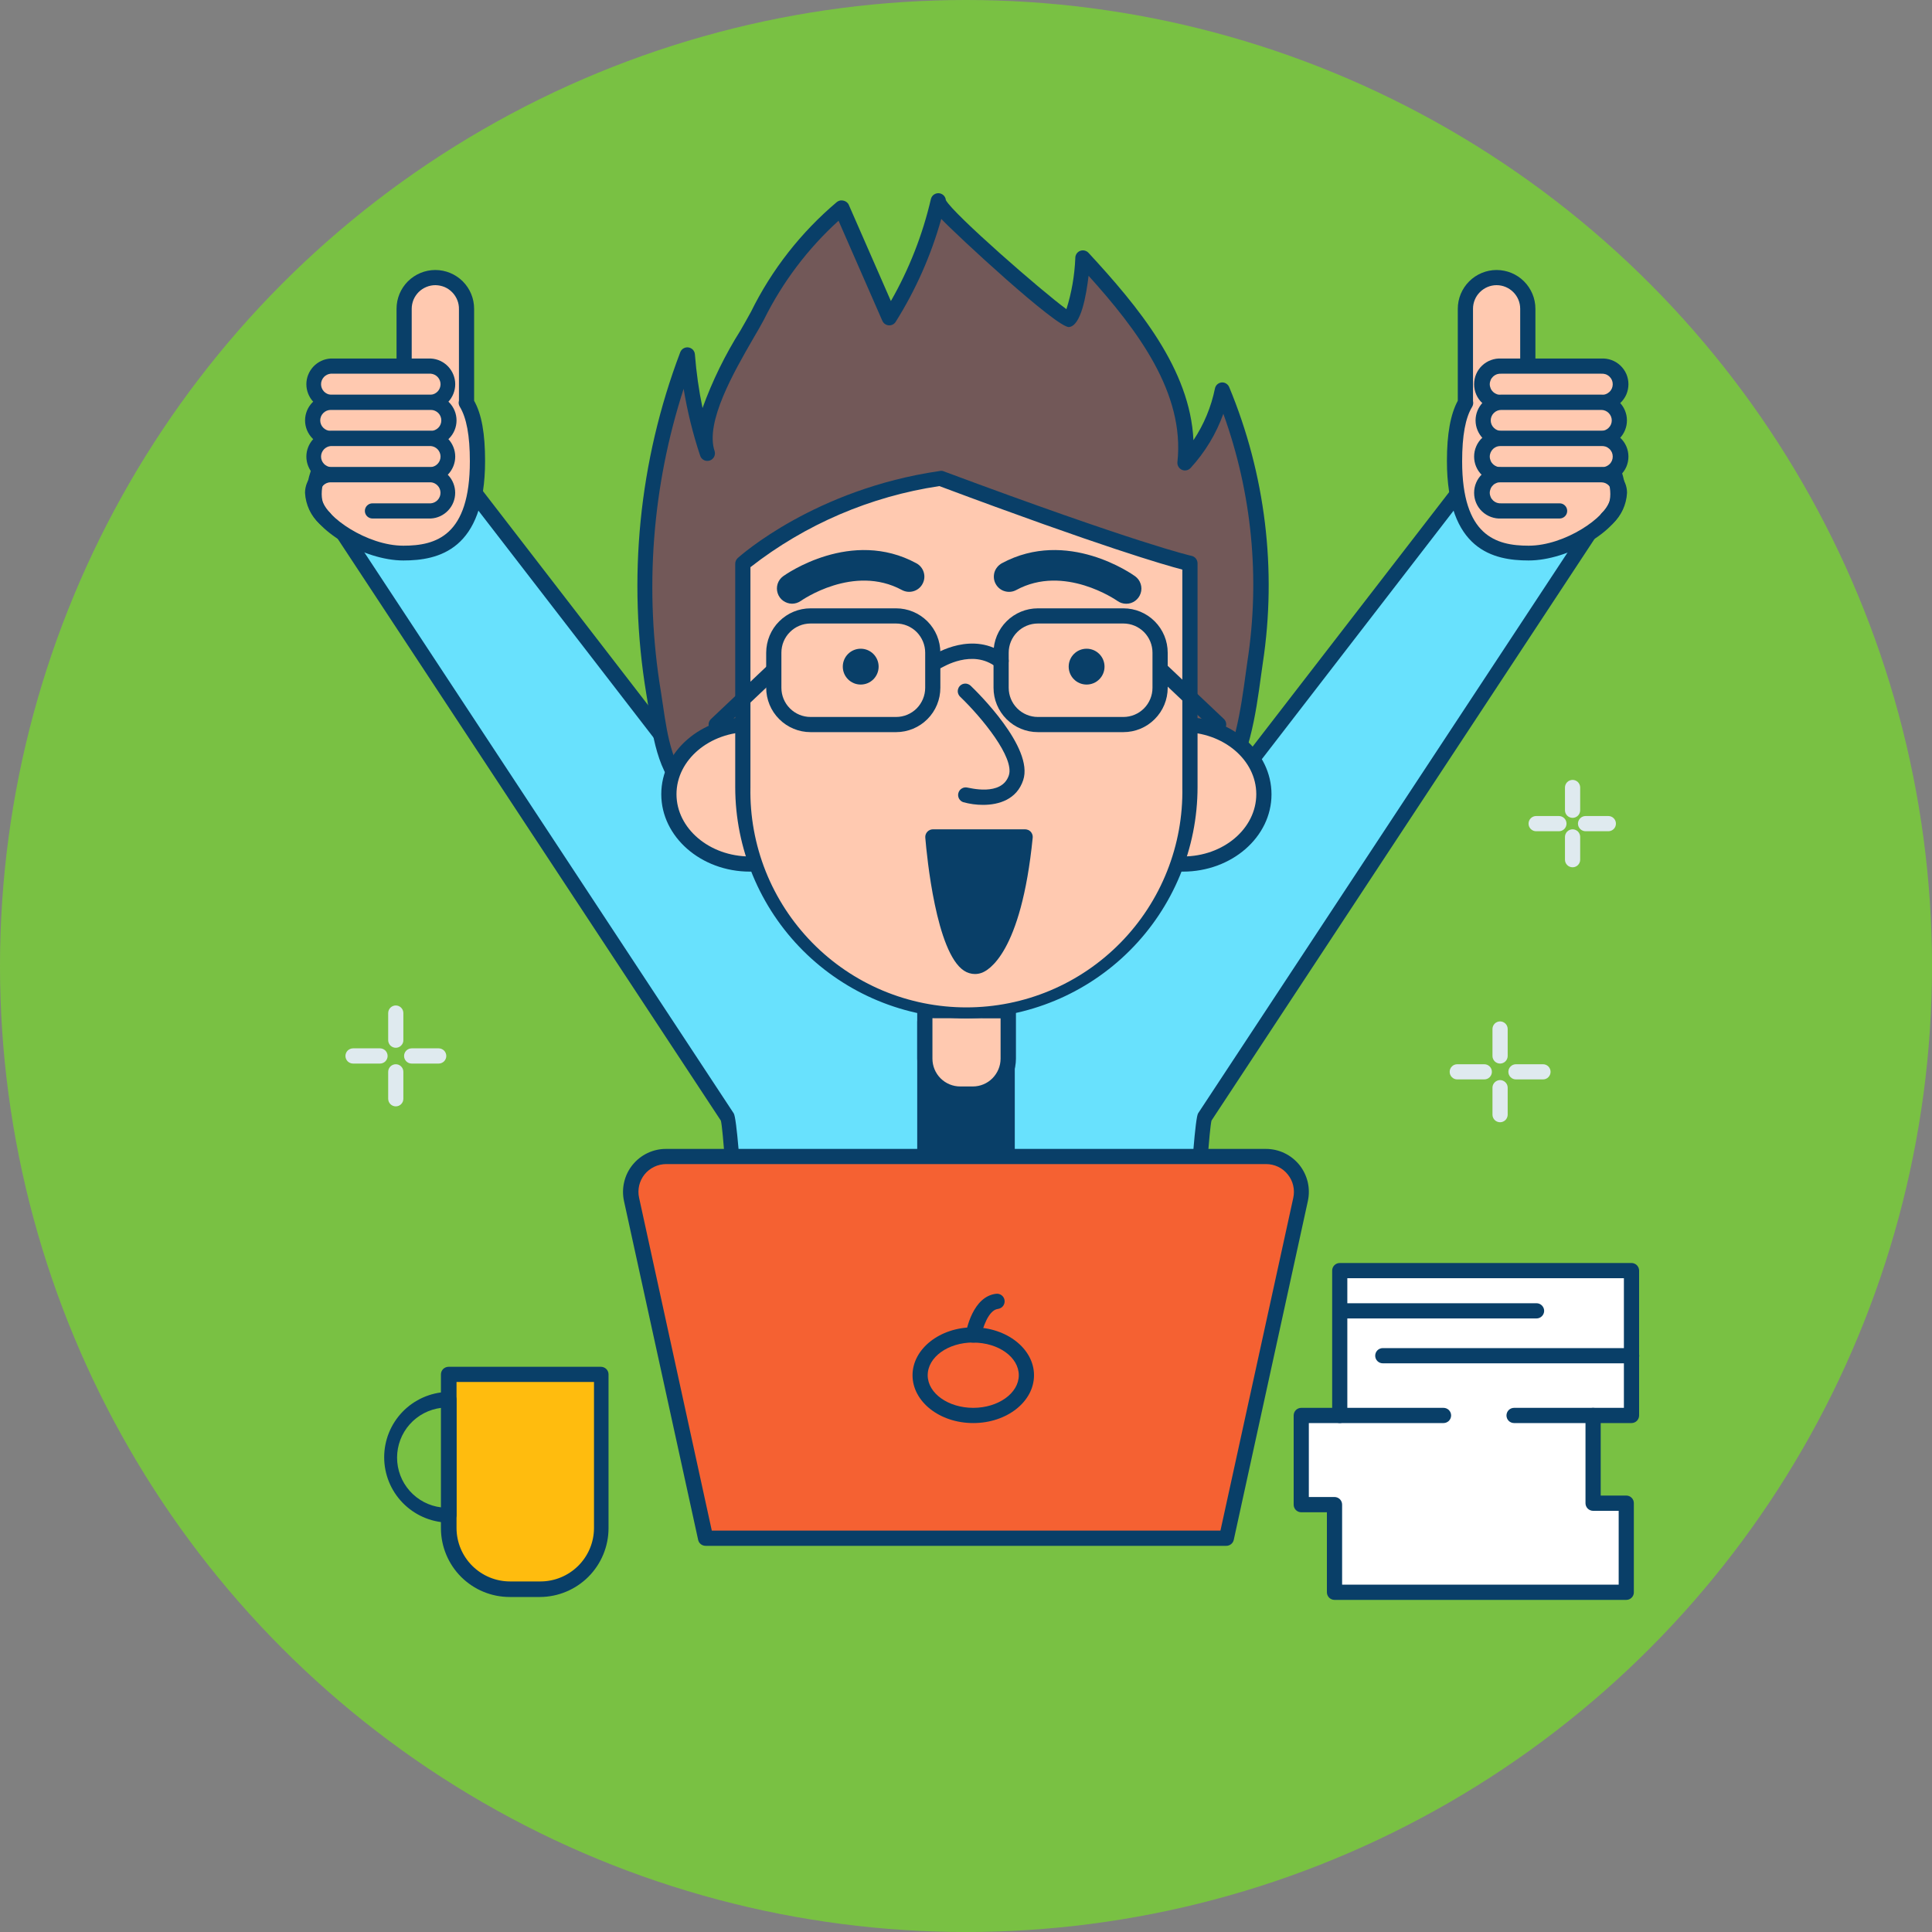 <svg width="40" height="40" viewBox="0 0 40 40" fill="none" xmlns="http://www.w3.org/2000/svg">
<rect x="0" y="0" width="40" height="40" fill="#808080" stroke="none"/>
<path d="M14.56 31.847H25.504V32.967H14.56V31.847Z" fill="#F56132"/>
<path d="M25.504 33.124H14.56C14.519 33.124 14.479 33.107 14.449 33.078C14.42 33.048 14.403 33.008 14.403 32.967V31.847C14.403 31.806 14.42 31.766 14.449 31.736C14.479 31.707 14.519 31.69 14.56 31.69H25.504C25.546 31.69 25.586 31.707 25.615 31.736C25.645 31.766 25.661 31.806 25.661 31.847V32.967C25.661 33.008 25.645 33.048 25.615 33.078C25.586 33.107 25.546 33.124 25.504 33.124ZM14.718 32.809H25.347V32.005H14.718V32.809Z" fill="#093F68"/>
<path d="M34.843 33.124H5.157C5.115 33.124 5.076 33.107 5.046 33.078C5.017 33.048 5 33.008 5 32.967C5 32.925 5.017 32.885 5.046 32.855C5.076 32.826 5.115 32.809 5.157 32.809H34.843C34.885 32.809 34.925 32.826 34.954 32.855C34.983 32.885 35 32.925 35 32.967C35 33.008 34.983 33.048 34.954 33.078C34.925 33.107 34.885 33.124 34.843 33.124Z" fill="#093F68"/>
<path d="M32.983 31.28H29.223C29.181 31.28 29.141 31.263 29.112 31.234C29.082 31.204 29.066 31.164 29.066 31.123C29.066 31.081 29.082 31.041 29.112 31.012C29.141 30.982 29.181 30.965 29.223 30.965H32.983C33.025 30.965 33.065 30.982 33.094 31.012C33.124 31.041 33.14 31.081 33.14 31.123C33.14 31.164 33.124 31.204 33.094 31.234C33.065 31.263 33.025 31.28 32.983 31.28Z" fill="#093F68"/>
<path d="M31.657 30.173H27.164C27.122 30.173 27.082 30.157 27.053 30.127C27.023 30.098 27.007 30.058 27.007 30.016C27.007 29.974 27.023 29.934 27.053 29.905C27.082 29.875 27.122 29.859 27.164 29.859H31.657C31.698 29.859 31.738 29.875 31.768 29.905C31.797 29.934 31.814 29.974 31.814 30.016C31.814 30.058 31.797 30.098 31.768 30.127C31.738 30.157 31.698 30.173 31.657 30.173Z" fill="#093F68"/>
<path d="M32.41 32.005H27.629C27.588 32.005 27.548 31.988 27.518 31.959C27.489 31.929 27.472 31.889 27.472 31.847C27.472 31.806 27.489 31.766 27.518 31.736C27.548 31.707 27.588 31.69 27.629 31.69H32.41C32.451 31.69 32.491 31.707 32.521 31.736C32.55 31.766 32.567 31.806 32.567 31.847C32.567 31.889 32.55 31.929 32.521 31.959C32.491 31.988 32.451 32.005 32.41 32.005Z" fill="#093F68"/>
<circle cx="20" cy="20" r="20" fill="#79C143"/>
<path d="M32.54 9.166C32.394 9.07 32.229 9.003 32.057 8.97C31.885 8.936 31.708 8.937 31.536 8.973C31.364 9.008 31.201 9.077 31.056 9.175C30.91 9.274 30.786 9.4 30.69 9.547L22.629 19.99H17.371L9.312 9.547C9.215 9.4 9.091 9.274 8.946 9.175C8.8 9.077 8.637 9.008 8.465 8.973C8.293 8.937 8.116 8.936 7.944 8.969C7.771 9.002 7.607 9.069 7.461 9.165C7.314 9.262 7.188 9.386 7.09 9.532C6.991 9.677 6.922 9.84 6.887 10.012C6.851 10.184 6.85 10.361 6.883 10.533C6.916 10.706 6.983 10.87 7.08 11.016L15.06 23.137C15.18 23.321 15.518 30.62 15.518 30.62H24.477C24.477 30.62 24.814 23.321 24.935 23.137L32.916 11.016C33.111 10.721 33.181 10.361 33.11 10.014C33.04 9.667 32.835 9.362 32.54 9.166V9.166Z" fill="#68E1FD"/>
<path d="M24.484 30.777H15.524C15.482 30.777 15.443 30.76 15.413 30.731C15.384 30.701 15.367 30.661 15.367 30.62C15.238 27.82 15.015 23.567 14.925 23.202L6.954 11.098C6.736 10.767 6.659 10.364 6.739 9.976C6.819 9.588 7.049 9.247 7.38 9.029C7.711 8.812 8.115 8.734 8.503 8.814C8.891 8.894 9.231 9.125 9.449 9.455L17.454 19.83H22.558L30.575 9.448C30.794 9.123 31.131 8.896 31.515 8.818C31.899 8.739 32.298 8.815 32.627 9.028C32.791 9.136 32.931 9.275 33.041 9.437C33.152 9.599 33.229 9.782 33.268 9.974C33.308 10.166 33.309 10.364 33.272 10.557C33.235 10.749 33.16 10.933 33.053 11.097L25.083 23.2C24.993 23.565 24.769 27.819 24.64 30.618C24.64 30.639 24.636 30.659 24.628 30.678C24.621 30.698 24.609 30.715 24.595 30.73C24.58 30.744 24.563 30.756 24.544 30.764C24.525 30.772 24.505 30.777 24.484 30.777ZM15.667 30.462H24.333C24.49 27.144 24.693 23.232 24.805 23.051L32.79 10.93C32.961 10.668 33.022 10.35 32.959 10.044C32.896 9.738 32.714 9.469 32.454 9.297C32.324 9.212 32.18 9.153 32.028 9.123C31.875 9.094 31.719 9.095 31.567 9.127C31.416 9.158 31.272 9.219 31.144 9.306C31.015 9.392 30.906 9.504 30.82 9.633L22.753 20.088C22.739 20.107 22.72 20.122 22.698 20.132C22.677 20.142 22.653 20.148 22.629 20.148H17.371C17.347 20.148 17.324 20.142 17.302 20.132C17.281 20.122 17.262 20.107 17.247 20.088L9.188 9.643C9.106 9.507 8.998 9.389 8.869 9.296C8.741 9.203 8.595 9.137 8.441 9.101C8.286 9.066 8.126 9.062 7.97 9.09C7.814 9.118 7.666 9.176 7.533 9.263C7.4 9.349 7.286 9.462 7.198 9.593C7.109 9.724 7.048 9.872 7.018 10.028C6.988 10.184 6.989 10.344 7.022 10.498C7.055 10.653 7.119 10.8 7.21 10.93L15.191 23.051C15.309 23.23 15.513 27.144 15.667 30.462Z" fill="#093F68"/>
<path d="M19.148 21.151H20.853V28.454H19.148V21.151Z" fill="#093F68"/>
<path d="M20.853 28.612H19.147C19.106 28.612 19.066 28.596 19.036 28.566C19.007 28.537 18.99 28.497 18.99 28.455V21.151C18.99 21.109 19.007 21.069 19.036 21.039C19.066 21.01 19.106 20.993 19.147 20.993H20.853C20.895 20.993 20.935 21.01 20.964 21.039C20.994 21.069 21.01 21.109 21.01 21.151V28.455C21.01 28.497 20.994 28.537 20.964 28.566C20.935 28.596 20.895 28.612 20.853 28.612ZM19.305 28.298H20.696V21.308H19.305V28.298Z" fill="#093F68"/>
<path d="M31.632 7.928V6.393C31.632 6.222 31.564 6.058 31.442 5.937C31.321 5.815 31.157 5.747 30.985 5.747C30.814 5.747 30.65 5.815 30.529 5.937C30.407 6.058 30.34 6.222 30.34 6.393V8.33C30.193 8.567 30.108 8.945 30.108 9.543C30.108 11.167 30.866 11.447 31.643 11.447C32.419 11.447 33.381 10.844 33.475 10.384C33.659 9.55 32.355 7.994 31.632 7.928V7.928Z" fill="#FFC9B0"/>
<path d="M31.649 11.604C30.923 11.604 29.957 11.392 29.957 9.543C29.957 8.985 30.031 8.577 30.182 8.297V6.393C30.182 6.18 30.267 5.976 30.418 5.825C30.568 5.675 30.773 5.59 30.985 5.59C31.199 5.59 31.403 5.675 31.553 5.825C31.704 5.976 31.789 6.18 31.789 6.393V7.796C32.26 7.923 32.767 8.424 33.086 8.861C33.29 9.138 33.754 9.841 33.636 10.416C33.518 10.991 32.463 11.604 31.649 11.604V11.604ZM30.497 8.303C30.507 8.343 30.501 8.384 30.481 8.42C30.34 8.649 30.272 9.018 30.272 9.551C30.272 11.09 30.968 11.298 31.649 11.298C32.4 11.298 33.257 10.705 33.328 10.355C33.391 10.04 33.2 9.547 32.833 9.05C32.44 8.519 31.929 8.107 31.617 8.085C31.578 8.081 31.542 8.063 31.515 8.034C31.489 8.005 31.474 7.967 31.474 7.928V6.393C31.474 6.264 31.423 6.139 31.331 6.048C31.239 5.956 31.115 5.904 30.985 5.904C30.856 5.904 30.732 5.956 30.64 6.048C30.548 6.139 30.497 6.264 30.497 6.393V8.303Z" fill="#093F68"/>
<path d="M33.153 7.58H31.08C30.873 7.58 30.706 7.748 30.706 7.954V7.956C30.706 8.162 30.873 8.33 31.08 8.33H33.153C33.36 8.33 33.527 8.162 33.527 7.956V7.954C33.527 7.748 33.36 7.58 33.153 7.58Z" fill="#FFC9B0"/>
<path d="M33.153 8.487H31.081C31.009 8.491 30.937 8.48 30.869 8.455C30.801 8.43 30.739 8.392 30.686 8.342C30.633 8.292 30.591 8.232 30.563 8.166C30.534 8.099 30.52 8.027 30.52 7.955C30.52 7.883 30.534 7.811 30.563 7.744C30.591 7.678 30.633 7.618 30.686 7.568C30.739 7.518 30.801 7.48 30.869 7.455C30.937 7.43 31.009 7.419 31.081 7.423H33.153C33.225 7.419 33.298 7.43 33.366 7.455C33.434 7.48 33.496 7.518 33.548 7.568C33.601 7.618 33.643 7.678 33.672 7.744C33.7 7.811 33.715 7.883 33.715 7.955C33.715 8.027 33.7 8.099 33.672 8.166C33.643 8.232 33.601 8.292 33.548 8.342C33.496 8.392 33.434 8.43 33.366 8.455C33.298 8.48 33.225 8.491 33.153 8.487V8.487ZM31.081 7.737C31.051 7.735 31.021 7.739 30.992 7.748C30.964 7.758 30.937 7.774 30.915 7.794C30.893 7.815 30.875 7.839 30.863 7.867C30.851 7.895 30.844 7.925 30.844 7.955C30.844 7.985 30.851 8.015 30.863 8.043C30.875 8.071 30.893 8.096 30.915 8.116C30.937 8.136 30.964 8.152 30.992 8.162C31.021 8.172 31.051 8.175 31.081 8.173H33.153C33.183 8.175 33.214 8.172 33.242 8.162C33.271 8.152 33.297 8.136 33.319 8.116C33.342 8.096 33.359 8.071 33.372 8.043C33.384 8.015 33.39 7.985 33.39 7.955C33.39 7.925 33.384 7.895 33.372 7.867C33.359 7.839 33.342 7.815 33.319 7.794C33.297 7.774 33.271 7.758 33.242 7.748C33.214 7.739 33.183 7.735 33.153 7.737H31.081Z" fill="#093F68"/>
<path d="M33.153 8.33H31.08C30.873 8.33 30.706 8.497 30.706 8.704V8.706C30.706 8.912 30.873 9.08 31.08 9.08H33.153C33.36 9.08 33.527 8.912 33.527 8.706V8.704C33.527 8.497 33.36 8.33 33.153 8.33Z" fill="#FFC9B0"/>
<path d="M33.153 9.235H31.081C30.94 9.235 30.805 9.179 30.705 9.08C30.606 8.98 30.55 8.845 30.55 8.704C30.55 8.563 30.606 8.428 30.705 8.328C30.805 8.229 30.94 8.173 31.081 8.173H33.153C33.294 8.173 33.429 8.229 33.529 8.328C33.628 8.428 33.684 8.563 33.684 8.704C33.684 8.845 33.628 8.98 33.529 9.08C33.429 9.179 33.294 9.235 33.153 9.235V9.235ZM31.081 8.487C31.024 8.487 30.968 8.51 30.928 8.551C30.887 8.591 30.864 8.647 30.864 8.704C30.864 8.762 30.887 8.817 30.928 8.857C30.968 8.898 31.024 8.921 31.081 8.921H33.153C33.21 8.921 33.266 8.898 33.306 8.857C33.347 8.817 33.37 8.762 33.37 8.704C33.37 8.647 33.347 8.591 33.306 8.551C33.266 8.51 33.21 8.487 33.153 8.487H31.081Z" fill="#093F68"/>
<path d="M33.153 9.078H31.08C30.873 9.078 30.706 9.246 30.706 9.452V9.454C30.706 9.66 30.873 9.828 31.08 9.828H33.153C33.36 9.828 33.527 9.66 33.527 9.454V9.452C33.527 9.246 33.36 9.078 33.153 9.078Z" fill="#FFC9B0"/>
<path d="M33.153 9.985H31.081C31.009 9.989 30.937 9.978 30.869 9.953C30.801 9.928 30.739 9.89 30.686 9.84C30.633 9.79 30.591 9.73 30.563 9.664C30.534 9.597 30.52 9.526 30.52 9.453C30.52 9.381 30.534 9.309 30.563 9.243C30.591 9.176 30.633 9.116 30.686 9.066C30.739 9.016 30.801 8.978 30.869 8.953C30.937 8.928 31.009 8.917 31.081 8.921H33.153C33.225 8.917 33.298 8.928 33.366 8.953C33.434 8.978 33.496 9.016 33.548 9.066C33.601 9.116 33.643 9.176 33.672 9.243C33.7 9.309 33.715 9.381 33.715 9.453C33.715 9.526 33.7 9.597 33.672 9.664C33.643 9.73 33.601 9.79 33.548 9.84C33.496 9.89 33.434 9.928 33.366 9.953C33.298 9.978 33.225 9.989 33.153 9.985V9.985ZM31.081 9.235C31.051 9.233 31.021 9.237 30.992 9.246C30.964 9.256 30.937 9.272 30.915 9.292C30.893 9.313 30.875 9.338 30.863 9.365C30.851 9.393 30.844 9.423 30.844 9.453C30.844 9.483 30.851 9.513 30.863 9.541C30.875 9.569 30.893 9.594 30.915 9.614C30.937 9.634 30.964 9.65 30.992 9.66C31.021 9.67 31.051 9.673 31.081 9.671H33.153C33.183 9.673 33.214 9.67 33.242 9.66C33.271 9.65 33.297 9.634 33.319 9.614C33.342 9.594 33.359 9.569 33.372 9.541C33.384 9.513 33.39 9.483 33.39 9.453C33.39 9.423 33.384 9.393 33.372 9.365C33.359 9.338 33.342 9.313 33.319 9.292C33.297 9.272 33.271 9.256 33.242 9.246C33.214 9.237 33.183 9.233 33.153 9.235H31.081Z" fill="#093F68"/>
<path d="M33.273 10.892C33.252 10.892 33.231 10.888 33.212 10.88C33.193 10.872 33.175 10.86 33.161 10.845C33.132 10.816 33.115 10.776 33.115 10.734C33.115 10.693 33.132 10.653 33.161 10.623C33.28 10.514 33.355 10.365 33.37 10.204C33.37 10.146 33.347 10.09 33.306 10.049C33.265 10.008 33.209 9.985 33.152 9.985H31.081C31.051 9.983 31.021 9.986 30.992 9.996C30.964 10.006 30.937 10.021 30.915 10.042C30.893 10.062 30.875 10.087 30.863 10.115C30.851 10.143 30.844 10.173 30.844 10.203C30.844 10.233 30.851 10.263 30.863 10.291C30.875 10.319 30.893 10.343 30.915 10.364C30.937 10.384 30.964 10.4 30.992 10.41C31.021 10.419 31.051 10.423 31.081 10.421H32.29C32.332 10.421 32.372 10.437 32.401 10.467C32.431 10.496 32.447 10.536 32.447 10.578C32.447 10.62 32.431 10.659 32.401 10.689C32.372 10.718 32.332 10.735 32.29 10.735H31.081C31.009 10.739 30.937 10.728 30.869 10.703C30.801 10.678 30.739 10.64 30.686 10.59C30.633 10.54 30.591 10.48 30.563 10.414C30.534 10.347 30.52 10.275 30.52 10.203C30.52 10.13 30.534 10.059 30.563 9.992C30.591 9.926 30.633 9.866 30.686 9.816C30.739 9.766 30.801 9.728 30.869 9.703C30.937 9.678 31.009 9.667 31.081 9.671H33.153C33.294 9.671 33.43 9.727 33.53 9.827C33.63 9.927 33.686 10.062 33.686 10.204C33.673 10.449 33.565 10.68 33.384 10.847C33.37 10.861 33.352 10.873 33.333 10.88C33.314 10.888 33.293 10.892 33.273 10.892V10.892Z" fill="#093F68"/>
<path d="M8.368 7.928V6.393C8.368 6.222 8.436 6.058 8.558 5.937C8.679 5.815 8.843 5.747 9.014 5.747C9.186 5.747 9.35 5.815 9.471 5.937C9.592 6.058 9.661 6.222 9.661 6.393V8.33C9.807 8.567 9.893 8.945 9.893 9.543C9.893 11.167 9.134 11.447 8.359 11.447C7.584 11.447 6.622 10.844 6.52 10.384C6.348 9.55 7.645 7.994 8.368 7.928Z" fill="#FFC9B0"/>
<path d="M8.351 11.604C7.537 11.604 6.478 10.976 6.364 10.416C6.251 9.856 6.709 9.138 6.915 8.861C7.229 8.431 7.746 7.918 8.21 7.796V6.393C8.21 6.18 8.294 5.976 8.445 5.825C8.596 5.675 8.8 5.59 9.013 5.59C9.226 5.59 9.43 5.675 9.581 5.825C9.732 5.976 9.816 6.18 9.816 6.393V8.297C9.974 8.577 10.043 8.985 10.043 9.543C10.044 11.386 9.079 11.604 8.351 11.604V11.604ZM9.013 5.904C8.949 5.904 8.885 5.917 8.826 5.942C8.767 5.966 8.713 6.002 8.667 6.048C8.622 6.093 8.586 6.147 8.561 6.206C8.537 6.266 8.524 6.329 8.524 6.393V7.928C8.524 7.967 8.51 8.005 8.483 8.034C8.457 8.063 8.42 8.081 8.381 8.085C8.067 8.113 7.561 8.519 7.166 9.05C6.798 9.547 6.608 10.046 6.673 10.355C6.743 10.699 7.598 11.298 8.351 11.298C9.032 11.298 9.728 11.09 9.728 9.551C9.728 9.018 9.659 8.649 9.519 8.42C9.508 8.401 9.5 8.38 9.497 8.359C9.494 8.337 9.496 8.315 9.502 8.294V6.408C9.504 6.342 9.493 6.277 9.469 6.216C9.445 6.156 9.41 6.1 9.364 6.053C9.319 6.006 9.265 5.969 9.205 5.943C9.145 5.918 9.08 5.905 9.015 5.904H9.013Z" fill="#093F68"/>
<path d="M6.847 8.328H8.92C9.127 8.328 9.294 8.161 9.294 7.954V7.953C9.294 7.746 9.127 7.579 8.92 7.579H6.847C6.64 7.579 6.473 7.746 6.473 7.953V7.954C6.473 8.161 6.64 8.328 6.847 8.328Z" fill="#FFC9B0"/>
<path d="M8.921 8.487H6.847C6.711 8.48 6.583 8.42 6.489 8.322C6.396 8.223 6.343 8.091 6.343 7.955C6.343 7.819 6.396 7.688 6.489 7.589C6.583 7.49 6.711 7.43 6.847 7.423H8.921C9.057 7.43 9.185 7.49 9.279 7.589C9.372 7.688 9.425 7.819 9.425 7.955C9.425 8.091 9.372 8.223 9.279 8.322C9.185 8.42 9.057 8.48 8.921 8.487ZM6.847 7.737C6.793 7.742 6.742 7.767 6.705 7.807C6.668 7.848 6.647 7.9 6.647 7.955C6.647 8.01 6.668 8.063 6.705 8.103C6.742 8.143 6.793 8.168 6.847 8.173H8.921C8.975 8.168 9.026 8.143 9.063 8.103C9.1 8.063 9.121 8.01 9.121 7.955C9.121 7.9 9.1 7.848 9.063 7.807C9.026 7.767 8.975 7.742 8.921 7.737H6.847Z" fill="#093F68"/>
<path d="M6.847 9.078H8.92C9.127 9.078 9.294 8.911 9.294 8.704V8.703C9.294 8.496 9.127 8.328 8.92 8.328H6.847C6.64 8.328 6.473 8.496 6.473 8.703V8.704C6.473 8.911 6.64 9.078 6.847 9.078Z" fill="#FFC9B0"/>
<path d="M8.921 9.235H6.847C6.706 9.235 6.571 9.179 6.472 9.08C6.372 8.98 6.316 8.845 6.316 8.704C6.316 8.563 6.372 8.428 6.472 8.328C6.571 8.229 6.706 8.173 6.847 8.173H8.921C9.061 8.173 9.197 8.229 9.296 8.328C9.396 8.428 9.452 8.563 9.452 8.704C9.452 8.845 9.396 8.98 9.296 9.08C9.197 9.179 9.061 9.235 8.921 9.235V9.235ZM6.847 8.487C6.79 8.487 6.735 8.51 6.694 8.551C6.653 8.591 6.63 8.647 6.63 8.704C6.63 8.762 6.653 8.817 6.694 8.857C6.735 8.898 6.79 8.921 6.847 8.921H8.921C8.978 8.921 9.033 8.898 9.074 8.857C9.115 8.817 9.137 8.762 9.137 8.704C9.137 8.647 9.115 8.591 9.074 8.551C9.033 8.51 8.978 8.487 8.921 8.487H6.847Z" fill="#093F68"/>
<path d="M6.847 9.83H8.92C9.127 9.83 9.294 9.662 9.294 9.455V9.454C9.294 9.247 9.127 9.08 8.92 9.08H6.847C6.64 9.08 6.473 9.247 6.473 9.454V9.455C6.473 9.662 6.64 9.83 6.847 9.83Z" fill="#FFC9B0"/>
<path d="M8.921 9.985H6.847C6.711 9.978 6.583 9.918 6.489 9.82C6.396 9.721 6.343 9.589 6.343 9.453C6.343 9.317 6.396 9.186 6.489 9.087C6.583 8.988 6.711 8.928 6.847 8.921H8.921C9.057 8.928 9.185 8.988 9.279 9.087C9.372 9.186 9.425 9.317 9.425 9.453C9.425 9.589 9.372 9.721 9.279 9.82C9.185 9.918 9.057 9.978 8.921 9.985V9.985ZM6.847 9.235C6.793 9.24 6.742 9.265 6.705 9.305C6.668 9.346 6.647 9.398 6.647 9.453C6.647 9.508 6.668 9.561 6.705 9.601C6.742 9.641 6.793 9.666 6.847 9.671H8.921C8.975 9.666 9.026 9.641 9.063 9.601C9.1 9.561 9.121 9.508 9.121 9.453C9.121 9.398 9.1 9.346 9.063 9.305C9.026 9.265 8.975 9.24 8.921 9.235H6.847Z" fill="#093F68"/>
<path d="M6.727 10.892C6.686 10.892 6.647 10.876 6.617 10.847C6.437 10.68 6.328 10.449 6.315 10.204C6.315 10.134 6.329 10.065 6.355 10C6.382 9.935 6.421 9.876 6.47 9.827C6.52 9.777 6.578 9.738 6.643 9.711C6.708 9.685 6.777 9.671 6.847 9.671H8.92C9.056 9.678 9.184 9.738 9.278 9.836C9.372 9.935 9.424 10.067 9.424 10.203C9.424 10.339 9.372 10.47 9.278 10.569C9.184 10.668 9.056 10.728 8.92 10.735H7.711C7.67 10.735 7.63 10.718 7.6 10.689C7.571 10.659 7.554 10.62 7.554 10.578C7.554 10.536 7.571 10.496 7.6 10.467C7.63 10.437 7.67 10.421 7.711 10.421H8.92C8.975 10.416 9.025 10.391 9.062 10.351C9.1 10.31 9.12 10.258 9.12 10.203C9.12 10.148 9.1 10.095 9.062 10.055C9.025 10.015 8.975 9.99 8.92 9.985H6.847C6.818 9.985 6.79 9.991 6.763 10.002C6.737 10.013 6.713 10.029 6.693 10.049C6.673 10.07 6.657 10.094 6.646 10.12C6.635 10.147 6.63 10.175 6.63 10.204C6.645 10.365 6.72 10.514 6.839 10.623C6.868 10.653 6.885 10.693 6.885 10.734C6.885 10.776 6.868 10.816 6.839 10.845C6.824 10.86 6.807 10.872 6.788 10.88C6.769 10.888 6.748 10.892 6.727 10.892V10.892Z" fill="#093F68"/>
<path d="M25.389 31.847H14.611L13.077 24.834C13.053 24.726 13.054 24.615 13.079 24.509C13.104 24.402 13.153 24.302 13.222 24.217C13.29 24.131 13.378 24.062 13.476 24.015C13.575 23.968 13.684 23.944 13.793 23.944H26.212C26.321 23.944 26.429 23.968 26.528 24.016C26.627 24.063 26.714 24.132 26.782 24.217C26.851 24.303 26.899 24.402 26.924 24.509C26.95 24.616 26.95 24.727 26.927 24.834L25.389 31.847Z" fill="#F56132"/>
<path d="M25.39 32.005H14.611C14.574 32.005 14.539 31.993 14.51 31.971C14.481 31.948 14.461 31.916 14.454 31.88L12.919 24.866C12.891 24.736 12.892 24.602 12.923 24.472C12.953 24.343 13.012 24.221 13.096 24.118C13.18 24.014 13.285 23.931 13.406 23.873C13.526 23.816 13.657 23.786 13.79 23.787H26.209C26.341 23.787 26.473 23.816 26.593 23.874C26.713 23.931 26.818 24.015 26.902 24.118C26.985 24.222 27.044 24.343 27.075 24.473C27.105 24.602 27.106 24.737 27.078 24.866L25.544 31.88C25.536 31.916 25.517 31.947 25.488 31.97C25.46 31.992 25.425 32.005 25.39 32.005V32.005ZM14.737 31.69H25.268L26.776 24.8C26.794 24.716 26.794 24.629 26.774 24.545C26.755 24.461 26.716 24.383 26.662 24.316C26.608 24.248 26.54 24.194 26.462 24.157C26.384 24.12 26.299 24.101 26.213 24.101H13.795C13.709 24.101 13.623 24.12 13.546 24.157C13.468 24.194 13.399 24.248 13.345 24.315C13.291 24.382 13.253 24.461 13.233 24.545C13.214 24.629 13.213 24.716 13.232 24.8L14.737 31.69Z" fill="#093F68"/>
<path d="M19.145 20.927H20.875V21.918C20.875 22.112 20.797 22.298 20.66 22.436C20.523 22.573 20.336 22.65 20.142 22.65H19.881C19.687 22.65 19.501 22.573 19.363 22.436C19.226 22.298 19.149 22.112 19.149 21.918V20.927H19.145Z" fill="#FFC9B0"/>
<path d="M20.141 22.81H19.88C19.644 22.81 19.418 22.716 19.251 22.549C19.084 22.382 18.99 22.155 18.99 21.919V20.927C18.99 20.886 19.007 20.846 19.036 20.816C19.066 20.787 19.106 20.77 19.147 20.77H20.877C20.918 20.77 20.958 20.787 20.988 20.816C21.017 20.846 21.034 20.886 21.034 20.927V21.918C21.034 22.035 21.011 22.151 20.966 22.259C20.921 22.368 20.856 22.466 20.773 22.549C20.69 22.632 20.591 22.698 20.483 22.743C20.374 22.788 20.258 22.811 20.141 22.81V22.81ZM19.305 21.081V21.918C19.305 22.07 19.365 22.217 19.473 22.325C19.581 22.433 19.727 22.494 19.88 22.494H20.141C20.294 22.494 20.44 22.433 20.547 22.325C20.655 22.216 20.716 22.07 20.716 21.918V21.084L19.305 21.081Z" fill="#093F68"/>
<path d="M14.336 16.435C13.707 16.024 13.646 15.031 13.533 14.344C13.144 11.994 13.383 9.583 14.226 7.355C14.284 8.05 14.423 8.736 14.639 9.399C14.377 8.597 15.334 7.198 15.683 6.544C16.155 5.653 16.626 4.982 17.425 4.314L18.412 6.576C18.879 5.83 19.219 5.012 19.42 4.155C19.368 4.377 22.034 6.621 22.112 6.61C22.247 6.593 22.427 5.667 22.413 5.337C23.513 6.536 24.706 7.957 24.53 9.581C24.919 9.158 25.185 8.636 25.3 8.072C26.035 9.853 26.272 11.8 25.985 13.704C25.888 14.357 25.758 15.748 25.237 16.219C24.753 16.655 23.648 16.339 23.054 16.358L17.727 16.524C16.805 16.553 15.443 16.862 14.559 16.542C14.481 16.515 14.406 16.479 14.336 16.435V16.435Z" fill="#725858"/>
<path d="M15.582 16.847C15.218 16.856 14.856 16.803 14.51 16.689C14.42 16.657 14.335 16.614 14.255 16.562C13.649 16.166 13.524 15.32 13.424 14.641C13.41 14.545 13.397 14.454 13.381 14.366C12.986 11.988 13.228 9.547 14.084 7.292C14.097 7.259 14.12 7.231 14.151 7.213C14.182 7.195 14.217 7.188 14.253 7.193C14.288 7.198 14.32 7.215 14.345 7.24C14.369 7.266 14.384 7.3 14.387 7.335C14.416 7.709 14.469 8.081 14.545 8.448C14.748 7.886 15.012 7.347 15.331 6.841C15.414 6.697 15.488 6.566 15.547 6.458C15.977 5.584 16.583 4.81 17.327 4.182C17.347 4.166 17.37 4.156 17.394 4.151C17.419 4.147 17.444 4.148 17.468 4.155C17.492 4.161 17.514 4.172 17.532 4.187C17.551 4.203 17.566 4.222 17.575 4.245L18.445 6.233C18.822 5.573 19.101 4.862 19.273 4.122C19.278 4.102 19.286 4.083 19.298 4.066C19.31 4.049 19.325 4.035 19.343 4.024C19.36 4.013 19.38 4.006 19.4 4.002C19.421 3.999 19.442 3.999 19.462 4.004C19.494 4.012 19.523 4.029 19.545 4.054C19.567 4.079 19.58 4.111 19.583 4.144C19.74 4.433 21.57 6.03 22.079 6.401C22.187 6.059 22.248 5.704 22.263 5.345C22.262 5.313 22.271 5.282 22.288 5.255C22.305 5.228 22.331 5.207 22.36 5.195C22.39 5.183 22.422 5.18 22.453 5.187C22.485 5.194 22.513 5.21 22.535 5.233C23.563 6.346 24.64 7.641 24.709 9.114C24.925 8.79 25.076 8.426 25.154 8.044C25.16 8.011 25.177 7.981 25.202 7.958C25.227 7.936 25.258 7.922 25.292 7.918C25.325 7.916 25.358 7.923 25.386 7.941C25.414 7.958 25.436 7.984 25.449 8.014C26.199 9.82 26.439 11.796 26.145 13.729C26.134 13.805 26.122 13.887 26.109 13.984C26.006 14.742 25.85 15.888 25.347 16.342C24.951 16.699 24.265 16.627 23.66 16.562C23.463 16.536 23.264 16.522 23.064 16.521L17.736 16.688C17.476 16.688 17.178 16.727 16.863 16.76C16.438 16.81 16.01 16.839 15.582 16.847V16.847ZM14.156 8.044C13.498 10.072 13.336 12.228 13.685 14.332C13.699 14.42 13.713 14.514 13.727 14.611C13.818 15.229 13.93 15.996 14.419 16.315C14.479 16.354 14.542 16.385 14.609 16.41C15.203 16.625 16.063 16.535 16.822 16.457C17.137 16.422 17.451 16.391 17.717 16.383L23.046 16.216C23.259 16.216 23.473 16.23 23.685 16.259C24.198 16.314 24.836 16.381 25.128 16.117C25.547 15.743 25.699 14.621 25.79 13.953C25.803 13.858 25.815 13.77 25.826 13.695C26.092 11.971 25.92 10.208 25.328 8.567C25.179 8.983 24.948 9.364 24.649 9.69C24.626 9.714 24.597 9.731 24.564 9.737C24.532 9.744 24.498 9.74 24.468 9.726C24.439 9.712 24.414 9.69 24.398 9.662C24.381 9.634 24.374 9.601 24.377 9.569C24.534 8.137 23.552 6.835 22.538 5.71C22.488 6.125 22.381 6.741 22.135 6.771C21.89 6.8 19.795 4.858 19.488 4.532C19.277 5.284 18.96 6.001 18.545 6.662C18.53 6.686 18.509 6.706 18.483 6.719C18.458 6.732 18.429 6.738 18.401 6.736C18.372 6.734 18.345 6.724 18.321 6.707C18.298 6.691 18.28 6.668 18.268 6.642L17.361 4.57C16.724 5.149 16.201 5.842 15.819 6.613C15.76 6.725 15.683 6.859 15.596 7.006C15.198 7.696 14.592 8.743 14.796 9.342C14.807 9.381 14.803 9.423 14.784 9.459C14.765 9.495 14.732 9.522 14.694 9.535C14.655 9.547 14.613 9.545 14.576 9.527C14.54 9.509 14.511 9.478 14.498 9.44C14.345 8.983 14.23 8.514 14.152 8.039L14.156 8.044Z" fill="#093F68"/>
<path d="M15.525 17.887C16.452 17.887 17.203 17.24 17.203 16.443C17.203 15.645 16.452 14.998 15.525 14.998C14.599 14.998 13.848 15.645 13.848 16.443C13.848 17.24 14.599 17.887 15.525 17.887Z" fill="#FFC9B0"/>
<path d="M15.526 18.046C14.514 18.046 13.691 17.326 13.691 16.443C13.691 15.559 14.514 14.844 15.526 14.844C16.538 14.844 17.359 15.562 17.359 16.446C17.359 17.329 16.537 18.046 15.526 18.046V18.046ZM15.526 15.155C14.688 15.155 14.006 15.734 14.006 16.443C14.006 17.151 14.688 17.732 15.526 17.732C16.364 17.732 17.044 17.153 17.044 16.443C17.044 15.732 16.368 15.158 15.526 15.158V15.155Z" fill="#093F68"/>
<path d="M24.492 17.887C25.418 17.887 26.169 17.24 26.169 16.443C26.169 15.645 25.418 14.998 24.492 14.998C23.565 14.998 22.814 15.645 22.814 16.443C22.814 17.24 23.565 17.887 24.492 17.887Z" fill="#FFC9B0"/>
<path d="M24.492 18.046C23.479 18.046 22.657 17.326 22.657 16.443C22.657 15.559 23.479 14.844 24.492 14.844C25.504 14.844 26.325 15.562 26.325 16.446C26.325 17.329 25.502 18.046 24.492 18.046V18.046ZM24.492 15.155C23.652 15.155 22.972 15.734 22.972 16.443C22.972 17.151 23.652 17.732 24.492 17.732C25.331 17.732 26.01 17.153 26.01 16.443C26.01 15.732 25.328 15.158 24.492 15.158V15.155Z" fill="#093F68"/>
<path d="M17.667 15.828C17.925 15.828 18.135 15.618 18.135 15.36C18.135 15.101 17.925 14.891 17.667 14.891C17.408 14.891 17.198 15.101 17.198 15.36C17.198 15.618 17.408 15.828 17.667 15.828Z" fill="#093F68"/>
<path d="M22.497 15.828C22.756 15.828 22.966 15.618 22.966 15.36C22.966 15.101 22.756 14.891 22.497 14.891C22.238 14.891 22.029 15.101 22.029 15.36C22.029 15.618 22.238 15.828 22.497 15.828Z" fill="#093F68"/>
<path d="M21.852 17.62C21.838 18.1 21.638 18.555 21.294 18.89C20.949 19.224 20.488 19.412 20.008 19.412C19.528 19.412 19.066 19.224 18.722 18.89C18.378 18.555 18.177 18.1 18.163 17.62H21.852Z" fill="white"/>
<path d="M20.009 19.621C19.478 19.621 18.969 19.41 18.593 19.035C18.218 18.659 18.007 18.151 18.006 17.62C18.006 17.578 18.022 17.538 18.052 17.509C18.081 17.479 18.121 17.463 18.163 17.463H21.852C21.894 17.463 21.934 17.479 21.963 17.509C21.993 17.538 22.009 17.578 22.009 17.62C22.009 18.151 21.798 18.659 21.423 19.035C21.048 19.41 20.539 19.621 20.009 19.621V19.621ZM18.326 17.777C18.365 18.196 18.559 18.586 18.87 18.87C19.181 19.154 19.587 19.311 20.008 19.311C20.429 19.311 20.834 19.154 21.146 18.87C21.457 18.586 21.65 18.196 21.689 17.777H18.326Z" fill="#093F68"/>
<path d="M19.983 17.09C19.83 17.09 19.677 17.078 19.526 17.052C19.485 17.045 19.449 17.022 19.425 16.988C19.401 16.954 19.392 16.913 19.399 16.872C19.402 16.851 19.41 16.832 19.421 16.814C19.432 16.797 19.446 16.781 19.463 16.769C19.48 16.757 19.499 16.749 19.519 16.744C19.54 16.74 19.561 16.739 19.581 16.743C19.806 16.782 20.037 16.785 20.263 16.752C20.284 16.609 20.106 16.123 19.869 15.66C19.85 15.623 19.847 15.581 19.86 15.541C19.873 15.502 19.9 15.47 19.936 15.451C19.973 15.432 20.015 15.428 20.054 15.439C20.094 15.451 20.127 15.478 20.147 15.514C20.312 15.828 20.681 16.597 20.545 16.9C20.529 16.938 20.505 16.973 20.474 17C20.444 17.027 20.407 17.047 20.367 17.057C20.241 17.083 20.112 17.094 19.983 17.09V17.09Z" fill="#093F68"/>
<path d="M16.396 13.978C16.355 13.98 16.314 13.974 16.275 13.96C16.236 13.946 16.2 13.925 16.169 13.897C16.107 13.842 16.07 13.763 16.065 13.68C16.061 13.597 16.09 13.515 16.146 13.453C16.202 13.391 16.28 13.354 16.363 13.349L18.584 13.115C18.668 13.106 18.751 13.131 18.816 13.184C18.881 13.236 18.923 13.313 18.932 13.396C18.941 13.48 18.916 13.563 18.863 13.628C18.81 13.693 18.734 13.735 18.65 13.744L16.429 13.976L16.396 13.978Z" fill="#093F68"/>
<path d="M24.02 14.185C24 14.188 23.98 14.188 23.96 14.185L21.759 13.77C21.677 13.755 21.605 13.707 21.558 13.638C21.511 13.569 21.494 13.485 21.509 13.402C21.525 13.321 21.573 13.248 21.642 13.201C21.711 13.155 21.795 13.137 21.877 13.153L24.078 13.568C24.161 13.575 24.238 13.616 24.292 13.68C24.345 13.745 24.371 13.828 24.363 13.911C24.356 13.994 24.315 14.071 24.251 14.125C24.186 14.178 24.103 14.204 24.02 14.196V14.185Z" fill="#093F68"/>
<path d="M20.009 20.927C18.781 20.927 17.604 20.439 16.736 19.571C15.868 18.703 15.38 17.526 15.379 16.298V11.67C16.558 10.724 17.97 10.115 19.466 9.908C23.599 11.447 24.636 11.67 24.636 11.67V16.298C24.636 17.526 24.149 18.703 23.281 19.571C22.413 20.439 21.236 20.927 20.009 20.927V20.927Z" fill="#FFC9B0"/>
<path d="M20.009 21.084C18.74 21.083 17.523 20.578 16.625 19.681C15.728 18.784 15.223 17.567 15.222 16.298V11.67C15.222 11.648 15.227 11.627 15.236 11.607C15.245 11.587 15.258 11.569 15.274 11.554C15.338 11.496 16.879 10.128 19.446 9.753C19.472 9.746 19.499 9.746 19.524 9.753C23.585 11.266 24.658 11.507 24.669 11.508C24.705 11.516 24.737 11.536 24.76 11.565C24.782 11.593 24.794 11.629 24.794 11.666V16.293C24.794 17.563 24.29 18.781 23.392 19.679C22.495 20.577 21.278 21.083 20.009 21.084V21.084ZM15.537 11.743V16.301C15.525 16.895 15.633 17.486 15.852 18.038C16.072 18.59 16.4 19.093 16.816 19.517C17.232 19.942 17.729 20.279 18.277 20.509C18.825 20.739 19.413 20.857 20.008 20.857C20.602 20.857 21.191 20.739 21.739 20.509C22.287 20.279 22.783 19.942 23.2 19.517C23.616 19.093 23.944 18.59 24.163 18.038C24.383 17.486 24.49 16.895 24.479 16.301V11.793C24.105 11.695 22.808 11.321 19.449 10.064C18.022 10.277 16.674 10.855 15.537 11.743V11.743Z" fill="#093F68"/>
<path d="M18.553 15.158H16.781C16.538 15.158 16.305 15.061 16.133 14.889C15.96 14.717 15.864 14.484 15.863 14.24V13.513C15.864 13.269 15.96 13.036 16.133 12.864C16.305 12.692 16.538 12.595 16.781 12.595H18.553C18.796 12.595 19.029 12.692 19.201 12.864C19.373 13.036 19.469 13.269 19.469 13.513V14.24C19.469 14.484 19.373 14.717 19.201 14.889C19.029 15.061 18.796 15.158 18.553 15.158V15.158ZM16.781 12.909C16.621 12.909 16.468 12.973 16.355 13.086C16.241 13.199 16.178 13.352 16.178 13.513V14.24C16.178 14.4 16.241 14.554 16.355 14.667C16.468 14.78 16.621 14.844 16.781 14.844H18.553C18.713 14.844 18.866 14.78 18.979 14.667C19.091 14.553 19.155 14.4 19.155 14.24V13.513C19.155 13.353 19.091 13.2 18.979 13.086C18.866 12.973 18.713 12.909 18.553 12.909H16.781Z" fill="#093F68"/>
<path d="M23.259 15.158H21.488C21.244 15.158 21.011 15.061 20.839 14.889C20.667 14.717 20.57 14.484 20.57 14.24V13.513C20.57 13.269 20.667 13.036 20.839 12.864C21.011 12.692 21.244 12.595 21.488 12.595H23.259C23.503 12.595 23.736 12.692 23.907 12.864C24.079 13.036 24.176 13.269 24.176 13.513V14.24C24.176 14.484 24.079 14.717 23.907 14.889C23.736 15.061 23.503 15.158 23.259 15.158V15.158ZM21.488 12.909C21.328 12.909 21.174 12.973 21.061 13.086C20.948 13.199 20.884 13.352 20.884 13.513V14.24C20.884 14.4 20.948 14.554 21.061 14.667C21.174 14.78 21.328 14.844 21.488 14.844H23.259C23.419 14.844 23.572 14.78 23.685 14.667C23.798 14.553 23.861 14.4 23.861 14.24V13.513C23.861 13.353 23.798 13.2 23.685 13.086C23.572 12.973 23.419 12.909 23.259 12.909H21.488Z" fill="#093F68"/>
<path d="M20.727 13.849C20.691 13.849 20.657 13.837 20.629 13.814C20.134 13.426 19.521 13.814 19.494 13.824C19.477 13.835 19.458 13.842 19.437 13.846C19.417 13.849 19.396 13.849 19.376 13.844C19.356 13.84 19.337 13.831 19.32 13.819C19.303 13.808 19.289 13.793 19.278 13.775C19.256 13.74 19.249 13.698 19.258 13.657C19.267 13.617 19.291 13.582 19.326 13.56C19.359 13.538 20.153 13.041 20.824 13.56C20.841 13.573 20.854 13.588 20.864 13.607C20.874 13.625 20.881 13.645 20.883 13.665C20.885 13.686 20.884 13.707 20.878 13.727C20.872 13.747 20.863 13.765 20.849 13.781C20.836 13.801 20.817 13.818 20.796 13.83C20.775 13.841 20.751 13.848 20.727 13.849Z" fill="#093F68"/>
<path d="M14.828 15.158C14.796 15.158 14.766 15.149 14.74 15.131C14.714 15.114 14.694 15.089 14.682 15.06C14.671 15.031 14.668 14.999 14.674 14.968C14.681 14.938 14.697 14.91 14.719 14.888L15.912 13.759C15.943 13.734 15.982 13.722 16.022 13.724C16.061 13.727 16.099 13.744 16.126 13.773C16.153 13.802 16.168 13.84 16.169 13.88C16.169 13.92 16.154 13.958 16.127 13.987L14.934 15.116C14.905 15.143 14.867 15.158 14.828 15.158V15.158Z" fill="#093F68"/>
<path d="M25.235 15.158C25.195 15.159 25.156 15.143 25.127 15.116L23.934 13.987C23.917 13.974 23.903 13.957 23.893 13.937C23.884 13.918 23.878 13.897 23.876 13.876C23.875 13.854 23.878 13.832 23.885 13.812C23.893 13.792 23.904 13.773 23.919 13.758C23.934 13.742 23.952 13.729 23.971 13.721C23.991 13.713 24.013 13.708 24.034 13.708C24.056 13.709 24.077 13.713 24.097 13.722C24.117 13.731 24.134 13.743 24.149 13.759L25.342 14.888C25.371 14.917 25.388 14.957 25.388 14.999C25.388 15.04 25.371 15.08 25.342 15.11C25.314 15.139 25.276 15.156 25.235 15.158Z" fill="#093F68"/>
<path d="M20.353 16.664C20.214 16.664 20.076 16.645 19.942 16.608C19.904 16.595 19.873 16.567 19.854 16.532C19.836 16.496 19.831 16.454 19.843 16.416C19.854 16.377 19.879 16.344 19.914 16.324C19.948 16.303 19.99 16.297 20.029 16.306C20.057 16.306 20.738 16.499 20.887 16.053C21.008 15.687 20.332 14.86 19.878 14.424C19.863 14.41 19.851 14.393 19.843 14.374C19.834 14.355 19.83 14.335 19.829 14.314C19.829 14.293 19.832 14.273 19.84 14.254C19.847 14.234 19.858 14.217 19.872 14.202C19.887 14.187 19.904 14.175 19.923 14.166C19.942 14.158 19.962 14.153 19.983 14.153C20.003 14.152 20.024 14.156 20.043 14.164C20.062 14.171 20.08 14.182 20.095 14.196C20.23 14.325 21.409 15.479 21.184 16.152C21.052 16.551 20.683 16.664 20.353 16.664V16.664Z" fill="#093F68"/>
<path d="M17.82 14.173C18.025 14.173 18.191 14.007 18.191 13.802C18.191 13.597 18.025 13.431 17.82 13.431C17.615 13.431 17.449 13.597 17.449 13.802C17.449 14.007 17.615 14.173 17.82 14.173Z" fill="#093F68"/>
<path d="M22.497 14.173C22.702 14.173 22.868 14.007 22.868 13.802C22.868 13.597 22.702 13.431 22.497 13.431C22.292 13.431 22.126 13.597 22.126 13.802C22.126 14.007 22.292 14.173 22.497 14.173Z" fill="#093F68"/>
<path d="M16.398 12.499C16.332 12.498 16.268 12.477 16.214 12.438C16.161 12.4 16.121 12.345 16.101 12.282C16.08 12.219 16.08 12.151 16.1 12.088C16.12 12.025 16.16 11.97 16.213 11.931C16.269 11.89 17.628 10.931 18.973 11.662C19.047 11.702 19.101 11.769 19.125 11.849C19.149 11.929 19.14 12.015 19.1 12.088C19.061 12.162 18.994 12.216 18.914 12.24C18.834 12.264 18.748 12.255 18.674 12.216C17.672 11.673 16.592 12.433 16.581 12.441C16.527 12.478 16.464 12.499 16.398 12.499Z" fill="#093F68"/>
<path d="M23.316 12.5C23.25 12.5 23.187 12.479 23.134 12.441C23.115 12.428 22.033 11.675 21.04 12.216C21.004 12.235 20.964 12.248 20.923 12.252C20.882 12.256 20.84 12.252 20.8 12.24C20.761 12.229 20.724 12.209 20.692 12.183C20.66 12.157 20.634 12.125 20.614 12.088C20.594 12.052 20.582 12.012 20.578 11.971C20.574 11.93 20.578 11.889 20.589 11.849C20.601 11.809 20.621 11.773 20.647 11.741C20.673 11.709 20.705 11.682 20.741 11.662C22.095 10.931 23.445 11.89 23.502 11.931C23.555 11.97 23.596 12.025 23.616 12.089C23.637 12.152 23.637 12.22 23.616 12.283C23.595 12.347 23.555 12.402 23.501 12.441C23.447 12.48 23.383 12.501 23.316 12.5Z" fill="#093F68"/>
<path d="M21.226 17.328H19.312C19.312 17.328 19.556 20.237 20.27 20C20.983 19.762 21.226 17.328 21.226 17.328V17.328Z" fill="#093F68"/>
<path d="M20.186 20.166C20.105 20.166 20.025 20.141 19.957 20.096C19.383 19.718 19.19 17.738 19.157 17.342C19.155 17.32 19.158 17.298 19.165 17.278C19.172 17.257 19.183 17.238 19.198 17.222C19.212 17.206 19.23 17.193 19.25 17.184C19.269 17.175 19.291 17.171 19.312 17.17H21.225C21.247 17.171 21.269 17.175 21.289 17.184C21.309 17.193 21.327 17.206 21.342 17.222C21.356 17.239 21.367 17.258 21.374 17.279C21.381 17.299 21.383 17.322 21.381 17.343C21.141 19.747 20.455 20.097 20.32 20.143C20.277 20.158 20.232 20.166 20.186 20.166ZM19.485 17.485C19.572 18.348 19.8 19.619 20.128 19.832C20.141 19.842 20.155 19.848 20.171 19.851C20.187 19.853 20.203 19.852 20.218 19.846C20.641 19.703 20.939 18.389 21.049 17.488L19.485 17.485Z" fill="#093F68"/>
<path d="M20.15 29.309C20.761 29.309 21.257 28.935 21.257 28.474C21.257 28.013 20.761 27.639 20.15 27.639C19.539 27.639 19.044 28.013 19.044 28.474C19.044 28.935 19.539 29.309 20.15 29.309Z" fill="#F56132"/>
<path d="M20.15 29.463C19.452 29.463 18.893 29.018 18.893 28.473C18.893 27.927 19.459 27.481 20.15 27.481C20.842 27.481 21.408 27.925 21.408 28.473C21.408 29.02 20.846 29.463 20.15 29.463ZM20.15 27.795C19.627 27.795 19.207 28.098 19.207 28.473C19.207 28.847 19.633 29.148 20.15 29.148C20.667 29.148 21.093 28.845 21.093 28.473C21.093 28.1 20.674 27.797 20.15 27.797V27.795Z" fill="#093F68"/>
<path d="M20.15 27.797H20.124C20.083 27.79 20.046 27.767 20.022 27.733C19.998 27.699 19.988 27.657 19.995 27.616C20.009 27.536 20.139 26.842 20.624 26.786C20.644 26.784 20.665 26.785 20.685 26.791C20.705 26.797 20.724 26.806 20.74 26.819C20.756 26.832 20.77 26.848 20.78 26.866C20.79 26.884 20.797 26.904 20.799 26.925C20.801 26.946 20.799 26.966 20.794 26.986C20.788 27.006 20.779 27.025 20.766 27.041C20.753 27.058 20.737 27.071 20.718 27.081C20.7 27.091 20.68 27.098 20.66 27.1C20.465 27.124 20.345 27.495 20.309 27.671C20.302 27.707 20.282 27.74 20.253 27.763C20.224 27.786 20.188 27.798 20.15 27.797V27.797Z" fill="#093F68"/>
<path d="M9.294 28.455H12.449V31.642C12.449 31.977 12.316 32.299 12.079 32.536C11.841 32.773 11.519 32.907 11.184 32.907H10.555C10.219 32.907 9.897 32.773 9.66 32.536C9.423 32.299 9.29 31.977 9.29 31.642V28.455H9.294V28.455Z" fill="#FFBC0E"/>
<path d="M11.181 33.064H10.552C10.176 33.064 9.816 32.915 9.549 32.65C9.283 32.385 9.132 32.025 9.129 31.649V28.455C9.129 28.413 9.146 28.373 9.175 28.344C9.205 28.315 9.245 28.298 9.287 28.298H12.441C12.483 28.298 12.523 28.315 12.553 28.344C12.582 28.373 12.599 28.413 12.599 28.455V31.642C12.598 32.018 12.448 32.378 12.183 32.645C11.917 32.911 11.557 33.062 11.181 33.064ZM9.452 28.612V31.642C9.454 31.934 9.571 32.214 9.779 32.42C9.987 32.626 10.267 32.742 10.56 32.742H11.189C11.481 32.742 11.762 32.626 11.97 32.42C12.178 32.214 12.296 31.934 12.298 31.642V28.612H9.452Z" fill="#093F68"/>
<path d="M9.294 31.524H9.261C8.911 31.512 8.578 31.364 8.334 31.111C8.09 30.859 7.954 30.522 7.954 30.171C7.954 29.82 8.09 29.483 8.334 29.23C8.578 28.978 8.911 28.83 9.261 28.818H9.294C9.336 28.818 9.376 28.835 9.406 28.864C9.435 28.894 9.452 28.934 9.452 28.976V31.366C9.452 31.408 9.435 31.448 9.406 31.477C9.376 31.507 9.336 31.524 9.294 31.524ZM9.137 29.148C8.885 29.178 8.652 29.299 8.483 29.489C8.314 29.679 8.221 29.925 8.221 30.179C8.221 30.433 8.314 30.678 8.483 30.868C8.652 31.058 8.885 31.18 9.137 31.209V29.148Z" fill="#093F68"/>
<path d="M33.778 29.307V26.306H27.737V29.307H26.94V31.153H27.629V32.967H33.67V31.123H32.983V29.307H33.778Z" fill="white"/>
<path d="M33.67 33.124H27.629C27.588 33.124 27.548 33.107 27.518 33.078C27.489 33.048 27.472 33.008 27.472 32.967V31.31H26.941C26.899 31.31 26.859 31.293 26.83 31.264C26.8 31.234 26.784 31.194 26.784 31.153V29.306C26.784 29.264 26.8 29.224 26.83 29.194C26.859 29.165 26.899 29.148 26.941 29.148H27.581V26.306C27.581 26.265 27.597 26.225 27.627 26.195C27.656 26.166 27.696 26.149 27.738 26.149H33.779C33.82 26.149 33.86 26.166 33.89 26.195C33.919 26.225 33.936 26.265 33.936 26.306V29.306C33.936 29.347 33.919 29.387 33.89 29.417C33.86 29.446 33.82 29.463 33.779 29.463H33.141V30.964H33.67C33.712 30.964 33.752 30.98 33.781 31.01C33.811 31.04 33.827 31.079 33.827 31.121V32.965C33.828 32.986 33.824 33.006 33.816 33.026C33.808 33.045 33.797 33.062 33.782 33.077C33.767 33.092 33.75 33.104 33.731 33.112C33.712 33.12 33.691 33.124 33.67 33.124ZM27.787 32.809H33.513V31.28H32.983C32.942 31.28 32.902 31.263 32.872 31.234C32.843 31.204 32.826 31.164 32.826 31.123V29.306C32.826 29.264 32.843 29.224 32.872 29.194C32.902 29.165 32.942 29.148 32.983 29.148H33.621V26.464H27.895V29.306C27.895 29.347 27.878 29.387 27.849 29.417C27.82 29.446 27.779 29.463 27.738 29.463H27.098V30.994H27.629C27.671 30.994 27.711 31.01 27.741 31.04C27.77 31.069 27.787 31.109 27.787 31.151V32.809Z" fill="#093F68"/>
<path d="M29.887 29.463H27.738C27.696 29.463 27.656 29.446 27.627 29.417C27.597 29.387 27.581 29.347 27.581 29.306C27.581 29.264 27.597 29.224 27.627 29.194C27.656 29.165 27.696 29.148 27.738 29.148H29.887C29.928 29.148 29.968 29.165 29.998 29.194C30.027 29.224 30.044 29.264 30.044 29.306C30.044 29.347 30.027 29.387 29.998 29.417C29.968 29.446 29.928 29.463 29.887 29.463Z" fill="#093F68"/>
<path d="M32.983 29.463H31.347C31.305 29.463 31.265 29.446 31.236 29.417C31.206 29.387 31.19 29.347 31.19 29.306C31.19 29.264 31.206 29.224 31.236 29.194C31.265 29.165 31.305 29.148 31.347 29.148H32.983C33.025 29.148 33.065 29.165 33.095 29.194C33.124 29.224 33.141 29.264 33.141 29.306C33.141 29.347 33.124 29.387 33.095 29.417C33.065 29.446 33.025 29.463 32.983 29.463Z" fill="#093F68"/>
<path d="M33.779 28.226H28.629C28.587 28.226 28.547 28.209 28.518 28.18C28.488 28.15 28.472 28.11 28.472 28.069C28.472 28.027 28.488 27.987 28.518 27.957C28.547 27.928 28.587 27.911 28.629 27.911H33.782C33.823 27.911 33.863 27.928 33.893 27.957C33.922 27.987 33.939 28.027 33.939 28.069C33.939 28.11 33.922 28.15 33.893 28.18C33.863 28.209 33.823 28.226 33.782 28.226H33.779Z" fill="#093F68"/>
<path d="M31.812 27.297H27.829C27.787 27.297 27.747 27.28 27.718 27.251C27.688 27.221 27.672 27.181 27.672 27.14C27.672 27.098 27.688 27.058 27.718 27.028C27.747 26.999 27.787 26.982 27.829 26.982H31.812C31.854 26.982 31.894 26.999 31.923 27.028C31.953 27.058 31.97 27.098 31.97 27.14C31.97 27.181 31.953 27.221 31.923 27.251C31.894 27.28 31.854 27.297 31.812 27.297Z" fill="#093F68"/>
<path d="M8.194 21.693C8.153 21.693 8.113 21.676 8.083 21.647C8.054 21.617 8.037 21.577 8.037 21.536V20.974C8.037 20.933 8.054 20.893 8.083 20.863C8.113 20.834 8.153 20.817 8.194 20.817C8.236 20.817 8.276 20.834 8.305 20.863C8.335 20.893 8.351 20.933 8.351 20.974V21.534C8.352 21.555 8.348 21.575 8.34 21.595C8.332 21.614 8.321 21.631 8.306 21.646C8.291 21.661 8.274 21.673 8.255 21.681C8.236 21.689 8.215 21.693 8.194 21.693Z" fill="#DFEAEF"/>
<path d="M8.194 22.906C8.153 22.906 8.113 22.89 8.083 22.86C8.054 22.831 8.037 22.791 8.037 22.749V22.191C8.037 22.149 8.054 22.109 8.083 22.08C8.113 22.05 8.153 22.034 8.194 22.034C8.236 22.034 8.276 22.05 8.305 22.08C8.335 22.109 8.351 22.149 8.351 22.191V22.749C8.351 22.791 8.335 22.831 8.305 22.86C8.276 22.89 8.236 22.906 8.194 22.906Z" fill="#DFEAEF"/>
<path d="M9.083 22.02H8.523C8.481 22.02 8.441 22.003 8.412 21.974C8.382 21.944 8.366 21.904 8.366 21.863C8.366 21.821 8.382 21.781 8.412 21.751C8.441 21.722 8.481 21.705 8.523 21.705H9.083C9.124 21.705 9.164 21.722 9.194 21.751C9.223 21.781 9.24 21.821 9.24 21.863C9.24 21.904 9.223 21.944 9.194 21.974C9.164 22.003 9.124 22.02 9.083 22.02Z" fill="#DFEAEF"/>
<path d="M7.868 22.02H7.31C7.268 22.02 7.228 22.003 7.198 21.974C7.169 21.944 7.152 21.904 7.152 21.863C7.152 21.821 7.169 21.781 7.198 21.751C7.228 21.722 7.268 21.705 7.31 21.705H7.868C7.909 21.705 7.949 21.722 7.979 21.751C8.008 21.781 8.025 21.821 8.025 21.863C8.025 21.904 8.008 21.944 7.979 21.974C7.949 22.003 7.909 22.02 7.868 22.02Z" fill="#DFEAEF"/>
<path d="M31.058 22.02C31.016 22.02 30.976 22.003 30.946 21.974C30.917 21.944 30.9 21.904 30.9 21.863V21.305C30.9 21.263 30.917 21.223 30.946 21.193C30.976 21.164 31.016 21.147 31.058 21.147C31.099 21.147 31.139 21.164 31.169 21.193C31.198 21.223 31.215 21.263 31.215 21.305V21.863C31.215 21.904 31.198 21.944 31.169 21.974C31.139 22.003 31.099 22.02 31.058 22.02Z" fill="#DFEAEF"/>
<path d="M31.058 23.235C31.016 23.235 30.976 23.218 30.946 23.189C30.917 23.159 30.9 23.119 30.9 23.078V22.52C30.9 22.478 30.917 22.438 30.946 22.409C30.976 22.379 31.016 22.362 31.058 22.362C31.099 22.362 31.139 22.379 31.169 22.409C31.198 22.438 31.215 22.478 31.215 22.52V23.078C31.215 23.119 31.198 23.159 31.169 23.189C31.139 23.218 31.099 23.235 31.058 23.235Z" fill="#DFEAEF"/>
<path d="M31.946 22.348H31.386C31.345 22.348 31.305 22.332 31.275 22.302C31.246 22.273 31.229 22.233 31.229 22.191C31.229 22.149 31.246 22.109 31.275 22.08C31.305 22.05 31.345 22.034 31.386 22.034H31.946C31.988 22.034 32.028 22.05 32.057 22.08C32.086 22.109 32.103 22.149 32.103 22.191C32.103 22.233 32.086 22.273 32.057 22.302C32.028 22.332 31.988 22.348 31.946 22.348Z" fill="#DFEAEF"/>
<path d="M30.73 22.348H30.171C30.129 22.348 30.089 22.332 30.06 22.302C30.03 22.273 30.014 22.233 30.014 22.191C30.014 22.149 30.03 22.109 30.06 22.08C30.089 22.05 30.129 22.034 30.171 22.034H30.73C30.772 22.034 30.812 22.05 30.842 22.08C30.871 22.109 30.888 22.149 30.888 22.191C30.888 22.233 30.871 22.273 30.842 22.302C30.812 22.332 30.772 22.348 30.73 22.348Z" fill="#DFEAEF"/>
<path d="M32.559 16.933C32.517 16.933 32.477 16.916 32.447 16.887C32.418 16.858 32.401 16.817 32.401 16.776V16.304C32.401 16.263 32.418 16.223 32.447 16.193C32.477 16.164 32.517 16.147 32.559 16.147C32.6 16.147 32.64 16.164 32.67 16.193C32.699 16.223 32.716 16.263 32.716 16.304V16.776C32.716 16.817 32.699 16.858 32.67 16.887C32.64 16.916 32.6 16.933 32.559 16.933Z" fill="#DFEAEF"/>
<path d="M32.559 17.956C32.517 17.956 32.477 17.94 32.447 17.91C32.418 17.881 32.401 17.841 32.401 17.799V17.328C32.401 17.286 32.418 17.246 32.447 17.216C32.477 17.187 32.517 17.17 32.559 17.17C32.6 17.17 32.64 17.187 32.67 17.216C32.699 17.246 32.716 17.286 32.716 17.328V17.799C32.716 17.841 32.699 17.881 32.67 17.91C32.64 17.94 32.6 17.956 32.559 17.956Z" fill="#DFEAEF"/>
<path d="M33.299 17.21H32.828C32.786 17.21 32.746 17.193 32.717 17.164C32.687 17.134 32.67 17.094 32.67 17.052C32.67 17.011 32.687 16.971 32.717 16.941C32.746 16.912 32.786 16.895 32.828 16.895H33.299C33.341 16.895 33.381 16.912 33.41 16.941C33.44 16.971 33.456 17.011 33.456 17.052C33.456 17.094 33.44 17.134 33.41 17.164C33.381 17.193 33.341 17.21 33.299 17.21Z" fill="#DFEAEF"/>
<path d="M32.276 17.21H31.804C31.762 17.21 31.723 17.193 31.693 17.164C31.663 17.134 31.647 17.094 31.647 17.052C31.647 17.011 31.663 16.971 31.693 16.941C31.723 16.912 31.762 16.895 31.804 16.895H32.276C32.317 16.895 32.357 16.912 32.387 16.941C32.416 16.971 32.433 17.011 32.433 17.052C32.433 17.094 32.416 17.134 32.387 17.164C32.357 17.193 32.317 17.21 32.276 17.21Z" fill="#DFEAEF"/>
</svg>
